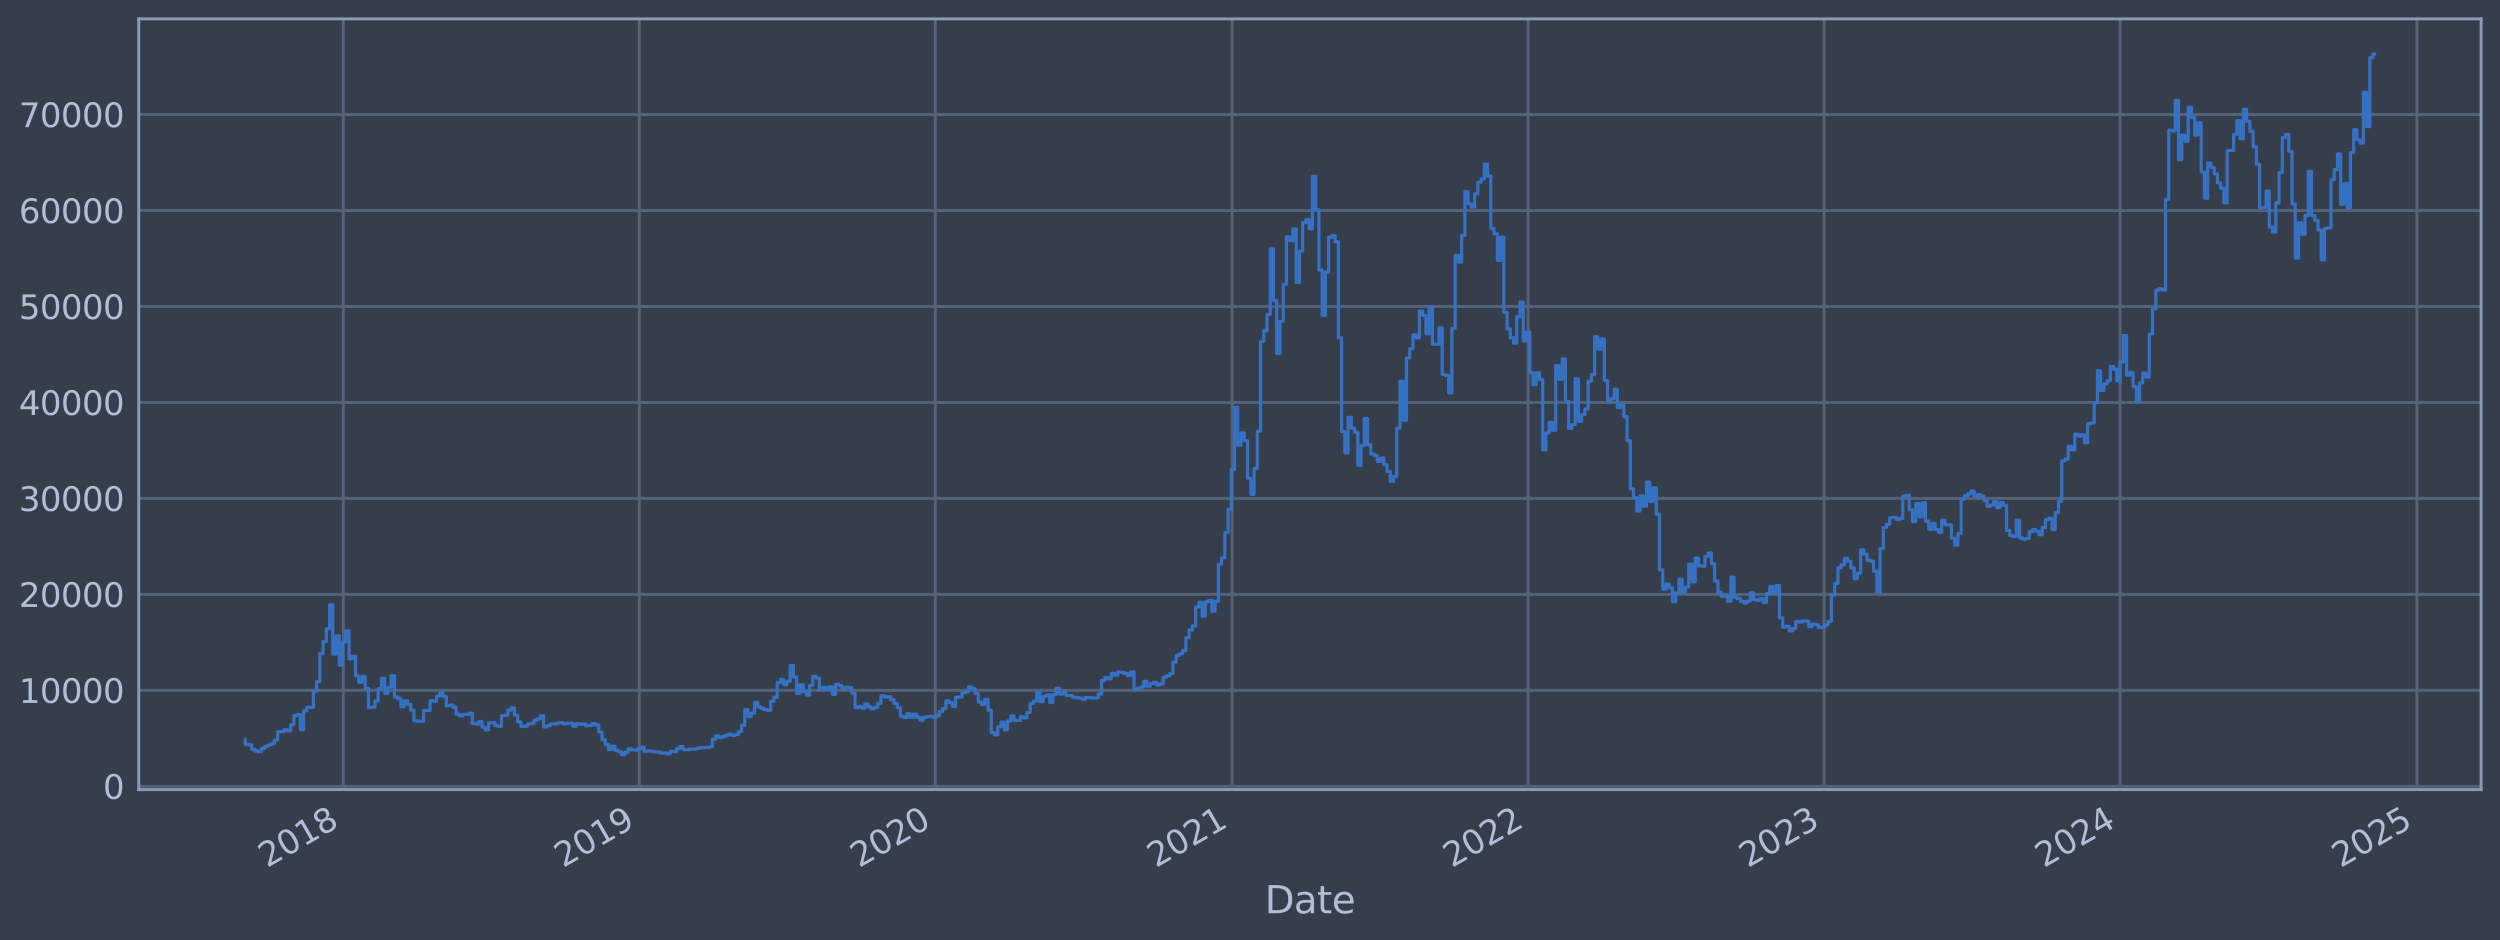 <?xml version="1.0" encoding="utf-8" standalone="no"?>
<!DOCTYPE svg PUBLIC "-//W3C//DTD SVG 1.1//EN"
  "http://www.w3.org/Graphics/SVG/1.1/DTD/svg11.dtd">
<svg xmlns:xlink="http://www.w3.org/1999/xlink" width="952.884pt" height="358.291pt" viewBox="0 0 952.884 358.291" xmlns="http://www.w3.org/2000/svg" version="1.1">
 <defs>
  <style type="text/css">*{stroke-linejoin: round; stroke-linecap: butt}</style>
 </defs>
 <g id="figure_1">
  <g id="patch_1">
   <path d="M 0 358.291 
L 952.884 358.291 
L 952.884 0 
L 0 0 
z
" style="fill: #373e4b"/>
  </g>
  <g id="axes_1">
   <g id="patch_2">
    <path d="M 52.884 300.96 
L 945.684 300.96 
L 945.684 7.2 
L 52.884 7.2 
z
" style="fill: #373e4b"/>
   </g>
   <g id="matplotlib.axis_1">
    <g id="xtick_1">
     <g id="line2d_1">
      <path d="M 130.866 300.96 
L 130.866 7.2 
" clip-path="url(#p05d23ee7bc)" style="fill: none; stroke: #546379; stroke-width: 1.12; stroke-linecap: square"/>
     </g>
     <g id="line2d_2"/>
     <g id="text_1">
      <!-- 2018 -->
      <g style="fill: #b1bed6" transform="translate(101.785 330.885) rotate(-30) scale(0.126 -0.126)">
       <defs>
        <path id="DejaVuSans-32" d="M 1228 531 
L 3431 531 
L 3431 0 
L 469 0 
L 469 531 
Q 828 903 1448 1529 
Q 2069 2156 2228 2338 
Q 2531 2678 2651 2914 
Q 2772 3150 2772 3378 
Q 2772 3750 2511 3984 
Q 2250 4219 1831 4219 
Q 1534 4219 1204 4116 
Q 875 4013 500 3803 
L 500 4441 
Q 881 4594 1212 4672 
Q 1544 4750 1819 4750 
Q 2544 4750 2975 4387 
Q 3406 4025 3406 3419 
Q 3406 3131 3298 2873 
Q 3191 2616 2906 2266 
Q 2828 2175 2409 1742 
Q 1991 1309 1228 531 
z
" transform="scale(0.016)"/>
        <path id="DejaVuSans-30" d="M 2034 4250 
Q 1547 4250 1301 3770 
Q 1056 3291 1056 2328 
Q 1056 1369 1301 889 
Q 1547 409 2034 409 
Q 2525 409 2770 889 
Q 3016 1369 3016 2328 
Q 3016 3291 2770 3770 
Q 2525 4250 2034 4250 
z
M 2034 4750 
Q 2819 4750 3233 4129 
Q 3647 3509 3647 2328 
Q 3647 1150 3233 529 
Q 2819 -91 2034 -91 
Q 1250 -91 836 529 
Q 422 1150 422 2328 
Q 422 3509 836 4129 
Q 1250 4750 2034 4750 
z
" transform="scale(0.016)"/>
        <path id="DejaVuSans-31" d="M 794 531 
L 1825 531 
L 1825 4091 
L 703 3866 
L 703 4441 
L 1819 4666 
L 2450 4666 
L 2450 531 
L 3481 531 
L 3481 0 
L 794 0 
L 794 531 
z
" transform="scale(0.016)"/>
        <path id="DejaVuSans-38" d="M 2034 2216 
Q 1584 2216 1326 1975 
Q 1069 1734 1069 1313 
Q 1069 891 1326 650 
Q 1584 409 2034 409 
Q 2484 409 2743 651 
Q 3003 894 3003 1313 
Q 3003 1734 2745 1975 
Q 2488 2216 2034 2216 
z
M 1403 2484 
Q 997 2584 770 2862 
Q 544 3141 544 3541 
Q 544 4100 942 4425 
Q 1341 4750 2034 4750 
Q 2731 4750 3128 4425 
Q 3525 4100 3525 3541 
Q 3525 3141 3298 2862 
Q 3072 2584 2669 2484 
Q 3125 2378 3379 2068 
Q 3634 1759 3634 1313 
Q 3634 634 3220 271 
Q 2806 -91 2034 -91 
Q 1263 -91 848 271 
Q 434 634 434 1313 
Q 434 1759 690 2068 
Q 947 2378 1403 2484 
z
M 1172 3481 
Q 1172 3119 1398 2916 
Q 1625 2713 2034 2713 
Q 2441 2713 2670 2916 
Q 2900 3119 2900 3481 
Q 2900 3844 2670 4047 
Q 2441 4250 2034 4250 
Q 1625 4250 1398 4047 
Q 1172 3844 1172 3481 
z
" transform="scale(0.016)"/>
       </defs>
       <use xlink:href="#DejaVuSans-32"/>
       <use xlink:href="#DejaVuSans-30" x="63.623"/>
       <use xlink:href="#DejaVuSans-31" x="127.246"/>
       <use xlink:href="#DejaVuSans-38" x="190.869"/>
      </g>
     </g>
    </g>
    <g id="xtick_2">
     <g id="line2d_3">
      <path d="M 243.684 300.96 
L 243.684 7.2 
" clip-path="url(#p05d23ee7bc)" style="fill: none; stroke: #546379; stroke-width: 1.12; stroke-linecap: square"/>
     </g>
     <g id="line2d_4"/>
     <g id="text_2">
      <!-- 2019 -->
      <g style="fill: #b1bed6" transform="translate(214.603 330.885) rotate(-30) scale(0.126 -0.126)">
       <defs>
        <path id="DejaVuSans-39" d="M 703 97 
L 703 672 
Q 941 559 1184 500 
Q 1428 441 1663 441 
Q 2288 441 2617 861 
Q 2947 1281 2994 2138 
Q 2813 1869 2534 1725 
Q 2256 1581 1919 1581 
Q 1219 1581 811 2004 
Q 403 2428 403 3163 
Q 403 3881 828 4315 
Q 1253 4750 1959 4750 
Q 2769 4750 3195 4129 
Q 3622 3509 3622 2328 
Q 3622 1225 3098 567 
Q 2575 -91 1691 -91 
Q 1453 -91 1209 -44 
Q 966 3 703 97 
z
M 1959 2075 
Q 2384 2075 2632 2365 
Q 2881 2656 2881 3163 
Q 2881 3666 2632 3958 
Q 2384 4250 1959 4250 
Q 1534 4250 1286 3958 
Q 1038 3666 1038 3163 
Q 1038 2656 1286 2365 
Q 1534 2075 1959 2075 
z
" transform="scale(0.016)"/>
       </defs>
       <use xlink:href="#DejaVuSans-32"/>
       <use xlink:href="#DejaVuSans-30" x="63.623"/>
       <use xlink:href="#DejaVuSans-31" x="127.246"/>
       <use xlink:href="#DejaVuSans-39" x="190.869"/>
      </g>
     </g>
    </g>
    <g id="xtick_3">
     <g id="line2d_5">
      <path d="M 356.503 300.96 
L 356.503 7.2 
" clip-path="url(#p05d23ee7bc)" style="fill: none; stroke: #546379; stroke-width: 1.12; stroke-linecap: square"/>
     </g>
     <g id="line2d_6"/>
     <g id="text_3">
      <!-- 2020 -->
      <g style="fill: #b1bed6" transform="translate(327.422 330.885) rotate(-30) scale(0.126 -0.126)">
       <use xlink:href="#DejaVuSans-32"/>
       <use xlink:href="#DejaVuSans-30" x="63.623"/>
       <use xlink:href="#DejaVuSans-32" x="127.246"/>
       <use xlink:href="#DejaVuSans-30" x="190.869"/>
      </g>
     </g>
    </g>
    <g id="xtick_4">
     <g id="line2d_7">
      <path d="M 469.63 300.96 
L 469.63 7.2 
" clip-path="url(#p05d23ee7bc)" style="fill: none; stroke: #546379; stroke-width: 1.12; stroke-linecap: square"/>
     </g>
     <g id="line2d_8"/>
     <g id="text_4">
      <!-- 2021 -->
      <g style="fill: #b1bed6" transform="translate(440.549 330.885) rotate(-30) scale(0.126 -0.126)">
       <use xlink:href="#DejaVuSans-32"/>
       <use xlink:href="#DejaVuSans-30" x="63.623"/>
       <use xlink:href="#DejaVuSans-32" x="127.246"/>
       <use xlink:href="#DejaVuSans-31" x="190.869"/>
      </g>
     </g>
    </g>
    <g id="xtick_5">
     <g id="line2d_9">
      <path d="M 582.449 300.96 
L 582.449 7.2 
" clip-path="url(#p05d23ee7bc)" style="fill: none; stroke: #546379; stroke-width: 1.12; stroke-linecap: square"/>
     </g>
     <g id="line2d_10"/>
     <g id="text_5">
      <!-- 2022 -->
      <g style="fill: #b1bed6" transform="translate(553.368 330.885) rotate(-30) scale(0.126 -0.126)">
       <use xlink:href="#DejaVuSans-32"/>
       <use xlink:href="#DejaVuSans-30" x="63.623"/>
       <use xlink:href="#DejaVuSans-32" x="127.246"/>
       <use xlink:href="#DejaVuSans-32" x="190.869"/>
      </g>
     </g>
    </g>
    <g id="xtick_6">
     <g id="line2d_11">
      <path d="M 695.268 300.96 
L 695.268 7.2 
" clip-path="url(#p05d23ee7bc)" style="fill: none; stroke: #546379; stroke-width: 1.12; stroke-linecap: square"/>
     </g>
     <g id="line2d_12"/>
     <g id="text_6">
      <!-- 2023 -->
      <g style="fill: #b1bed6" transform="translate(666.186 330.885) rotate(-30) scale(0.126 -0.126)">
       <defs>
        <path id="DejaVuSans-33" d="M 2597 2516 
Q 3050 2419 3304 2112 
Q 3559 1806 3559 1356 
Q 3559 666 3084 287 
Q 2609 -91 1734 -91 
Q 1441 -91 1130 -33 
Q 819 25 488 141 
L 488 750 
Q 750 597 1062 519 
Q 1375 441 1716 441 
Q 2309 441 2620 675 
Q 2931 909 2931 1356 
Q 2931 1769 2642 2001 
Q 2353 2234 1838 2234 
L 1294 2234 
L 1294 2753 
L 1863 2753 
Q 2328 2753 2575 2939 
Q 2822 3125 2822 3475 
Q 2822 3834 2567 4026 
Q 2313 4219 1838 4219 
Q 1578 4219 1281 4162 
Q 984 4106 628 3988 
L 628 4550 
Q 988 4650 1302 4700 
Q 1616 4750 1894 4750 
Q 2613 4750 3031 4423 
Q 3450 4097 3450 3541 
Q 3450 3153 3228 2886 
Q 3006 2619 2597 2516 
z
" transform="scale(0.016)"/>
       </defs>
       <use xlink:href="#DejaVuSans-32"/>
       <use xlink:href="#DejaVuSans-30" x="63.623"/>
       <use xlink:href="#DejaVuSans-32" x="127.246"/>
       <use xlink:href="#DejaVuSans-33" x="190.869"/>
      </g>
     </g>
    </g>
    <g id="xtick_7">
     <g id="line2d_13">
      <path d="M 808.086 300.96 
L 808.086 7.2 
" clip-path="url(#p05d23ee7bc)" style="fill: none; stroke: #546379; stroke-width: 1.12; stroke-linecap: square"/>
     </g>
     <g id="line2d_14"/>
     <g id="text_7">
      <!-- 2024 -->
      <g style="fill: #b1bed6" transform="translate(779.005 330.885) rotate(-30) scale(0.126 -0.126)">
       <defs>
        <path id="DejaVuSans-34" d="M 2419 4116 
L 825 1625 
L 2419 1625 
L 2419 4116 
z
M 2253 4666 
L 3047 4666 
L 3047 1625 
L 3713 1625 
L 3713 1100 
L 3047 1100 
L 3047 0 
L 2419 0 
L 2419 1100 
L 313 1100 
L 313 1709 
L 2253 4666 
z
" transform="scale(0.016)"/>
       </defs>
       <use xlink:href="#DejaVuSans-32"/>
       <use xlink:href="#DejaVuSans-30" x="63.623"/>
       <use xlink:href="#DejaVuSans-32" x="127.246"/>
       <use xlink:href="#DejaVuSans-34" x="190.869"/>
      </g>
     </g>
    </g>
    <g id="xtick_8">
     <g id="line2d_15">
      <path d="M 921.214 300.96 
L 921.214 7.2 
" clip-path="url(#p05d23ee7bc)" style="fill: none; stroke: #546379; stroke-width: 1.12; stroke-linecap: square"/>
     </g>
     <g id="line2d_16"/>
     <g id="text_8">
      <!-- 2025 -->
      <g style="fill: #b1bed6" transform="translate(892.133 330.885) rotate(-30) scale(0.126 -0.126)">
       <defs>
        <path id="DejaVuSans-35" d="M 691 4666 
L 3169 4666 
L 3169 4134 
L 1269 4134 
L 1269 2991 
Q 1406 3038 1543 3061 
Q 1681 3084 1819 3084 
Q 2600 3084 3056 2656 
Q 3513 2228 3513 1497 
Q 3513 744 3044 326 
Q 2575 -91 1722 -91 
Q 1428 -91 1123 -41 
Q 819 9 494 109 
L 494 744 
Q 775 591 1075 516 
Q 1375 441 1709 441 
Q 2250 441 2565 725 
Q 2881 1009 2881 1497 
Q 2881 1984 2565 2268 
Q 2250 2553 1709 2553 
Q 1456 2553 1204 2497 
Q 953 2441 691 2322 
L 691 4666 
z
" transform="scale(0.016)"/>
       </defs>
       <use xlink:href="#DejaVuSans-32"/>
       <use xlink:href="#DejaVuSans-30" x="63.623"/>
       <use xlink:href="#DejaVuSans-32" x="127.246"/>
       <use xlink:href="#DejaVuSans-35" x="190.869"/>
      </g>
     </g>
    </g>
    <g id="text_9">
     <!-- Date -->
     <g style="fill: #b1bed6" transform="translate(482.075 348.096) scale(0.144 -0.144)">
      <defs>
       <path id="DejaVuSans-44" d="M 1259 4147 
L 1259 519 
L 2022 519 
Q 2988 519 3436 956 
Q 3884 1394 3884 2338 
Q 3884 3275 3436 3711 
Q 2988 4147 2022 4147 
L 1259 4147 
z
M 628 4666 
L 1925 4666 
Q 3281 4666 3915 4102 
Q 4550 3538 4550 2338 
Q 4550 1131 3912 565 
Q 3275 0 1925 0 
L 628 0 
L 628 4666 
z
" transform="scale(0.016)"/>
       <path id="DejaVuSans-61" d="M 2194 1759 
Q 1497 1759 1228 1600 
Q 959 1441 959 1056 
Q 959 750 1161 570 
Q 1363 391 1709 391 
Q 2188 391 2477 730 
Q 2766 1069 2766 1631 
L 2766 1759 
L 2194 1759 
z
M 3341 1997 
L 3341 0 
L 2766 0 
L 2766 531 
Q 2569 213 2275 61 
Q 1981 -91 1556 -91 
Q 1019 -91 701 211 
Q 384 513 384 1019 
Q 384 1609 779 1909 
Q 1175 2209 1959 2209 
L 2766 2209 
L 2766 2266 
Q 2766 2663 2505 2880 
Q 2244 3097 1772 3097 
Q 1472 3097 1187 3025 
Q 903 2953 641 2809 
L 641 3341 
Q 956 3463 1253 3523 
Q 1550 3584 1831 3584 
Q 2591 3584 2966 3190 
Q 3341 2797 3341 1997 
z
" transform="scale(0.016)"/>
       <path id="DejaVuSans-74" d="M 1172 4494 
L 1172 3500 
L 2356 3500 
L 2356 3053 
L 1172 3053 
L 1172 1153 
Q 1172 725 1289 603 
Q 1406 481 1766 481 
L 2356 481 
L 2356 0 
L 1766 0 
Q 1100 0 847 248 
Q 594 497 594 1153 
L 594 3053 
L 172 3053 
L 172 3500 
L 594 3500 
L 594 4494 
L 1172 4494 
z
" transform="scale(0.016)"/>
       <path id="DejaVuSans-65" d="M 3597 1894 
L 3597 1613 
L 953 1613 
Q 991 1019 1311 708 
Q 1631 397 2203 397 
Q 2534 397 2845 478 
Q 3156 559 3463 722 
L 3463 178 
Q 3153 47 2828 -22 
Q 2503 -91 2169 -91 
Q 1331 -91 842 396 
Q 353 884 353 1716 
Q 353 2575 817 3079 
Q 1281 3584 2069 3584 
Q 2775 3584 3186 3129 
Q 3597 2675 3597 1894 
z
M 3022 2063 
Q 3016 2534 2758 2815 
Q 2500 3097 2075 3097 
Q 1594 3097 1305 2825 
Q 1016 2553 972 2059 
L 3022 2063 
z
" transform="scale(0.016)"/>
      </defs>
      <use xlink:href="#DejaVuSans-44"/>
      <use xlink:href="#DejaVuSans-61" x="77.002"/>
      <use xlink:href="#DejaVuSans-74" x="138.281"/>
      <use xlink:href="#DejaVuSans-65" x="177.49"/>
     </g>
    </g>
   </g>
   <g id="matplotlib.axis_2">
    <g id="ytick_1">
     <g id="line2d_17">
      <path d="M 52.884 299.707 
L 945.684 299.707 
" clip-path="url(#p05d23ee7bc)" style="fill: none; stroke: #546379; stroke-width: 1.12; stroke-linecap: square"/>
     </g>
     <g id="line2d_18"/>
     <g id="text_10">
      <!-- 0 -->
      <g style="fill: #b1bed6" transform="translate(39.267 304.494) scale(0.126 -0.126)">
       <use xlink:href="#DejaVuSans-30"/>
      </g>
     </g>
    </g>
    <g id="ytick_2">
     <g id="line2d_19">
      <path d="M 52.884 263.13 
L 945.684 263.13 
" clip-path="url(#p05d23ee7bc)" style="fill: none; stroke: #546379; stroke-width: 1.12; stroke-linecap: square"/>
     </g>
     <g id="line2d_20"/>
     <g id="text_11">
      <!-- 10000 -->
      <g style="fill: #b1bed6" transform="translate(7.2 267.917) scale(0.126 -0.126)">
       <use xlink:href="#DejaVuSans-31"/>
       <use xlink:href="#DejaVuSans-30" x="63.623"/>
       <use xlink:href="#DejaVuSans-30" x="127.246"/>
       <use xlink:href="#DejaVuSans-30" x="190.869"/>
       <use xlink:href="#DejaVuSans-30" x="254.492"/>
      </g>
     </g>
    </g>
    <g id="ytick_3">
     <g id="line2d_21">
      <path d="M 52.884 226.553 
L 945.684 226.553 
" clip-path="url(#p05d23ee7bc)" style="fill: none; stroke: #546379; stroke-width: 1.12; stroke-linecap: square"/>
     </g>
     <g id="line2d_22"/>
     <g id="text_12">
      <!-- 20000 -->
      <g style="fill: #b1bed6" transform="translate(7.2 231.34) scale(0.126 -0.126)">
       <use xlink:href="#DejaVuSans-32"/>
       <use xlink:href="#DejaVuSans-30" x="63.623"/>
       <use xlink:href="#DejaVuSans-30" x="127.246"/>
       <use xlink:href="#DejaVuSans-30" x="190.869"/>
       <use xlink:href="#DejaVuSans-30" x="254.492"/>
      </g>
     </g>
    </g>
    <g id="ytick_4">
     <g id="line2d_23">
      <path d="M 52.884 189.976 
L 945.684 189.976 
" clip-path="url(#p05d23ee7bc)" style="fill: none; stroke: #546379; stroke-width: 1.12; stroke-linecap: square"/>
     </g>
     <g id="line2d_24"/>
     <g id="text_13">
      <!-- 30000 -->
      <g style="fill: #b1bed6" transform="translate(7.2 194.763) scale(0.126 -0.126)">
       <use xlink:href="#DejaVuSans-33"/>
       <use xlink:href="#DejaVuSans-30" x="63.623"/>
       <use xlink:href="#DejaVuSans-30" x="127.246"/>
       <use xlink:href="#DejaVuSans-30" x="190.869"/>
       <use xlink:href="#DejaVuSans-30" x="254.492"/>
      </g>
     </g>
    </g>
    <g id="ytick_5">
     <g id="line2d_25">
      <path d="M 52.884 153.399 
L 945.684 153.399 
" clip-path="url(#p05d23ee7bc)" style="fill: none; stroke: #546379; stroke-width: 1.12; stroke-linecap: square"/>
     </g>
     <g id="line2d_26"/>
     <g id="text_14">
      <!-- 40000 -->
      <g style="fill: #b1bed6" transform="translate(7.2 158.186) scale(0.126 -0.126)">
       <use xlink:href="#DejaVuSans-34"/>
       <use xlink:href="#DejaVuSans-30" x="63.623"/>
       <use xlink:href="#DejaVuSans-30" x="127.246"/>
       <use xlink:href="#DejaVuSans-30" x="190.869"/>
       <use xlink:href="#DejaVuSans-30" x="254.492"/>
      </g>
     </g>
    </g>
    <g id="ytick_6">
     <g id="line2d_27">
      <path d="M 52.884 116.822 
L 945.684 116.822 
" clip-path="url(#p05d23ee7bc)" style="fill: none; stroke: #546379; stroke-width: 1.12; stroke-linecap: square"/>
     </g>
     <g id="line2d_28"/>
     <g id="text_15">
      <!-- 50000 -->
      <g style="fill: #b1bed6" transform="translate(7.2 121.609) scale(0.126 -0.126)">
       <use xlink:href="#DejaVuSans-35"/>
       <use xlink:href="#DejaVuSans-30" x="63.623"/>
       <use xlink:href="#DejaVuSans-30" x="127.246"/>
       <use xlink:href="#DejaVuSans-30" x="190.869"/>
       <use xlink:href="#DejaVuSans-30" x="254.492"/>
      </g>
     </g>
    </g>
    <g id="ytick_7">
     <g id="line2d_29">
      <path d="M 52.884 80.245 
L 945.684 80.245 
" clip-path="url(#p05d23ee7bc)" style="fill: none; stroke: #546379; stroke-width: 1.12; stroke-linecap: square"/>
     </g>
     <g id="line2d_30"/>
     <g id="text_16">
      <!-- 60000 -->
      <g style="fill: #b1bed6" transform="translate(7.2 85.032) scale(0.126 -0.126)">
       <defs>
        <path id="DejaVuSans-36" d="M 2113 2584 
Q 1688 2584 1439 2293 
Q 1191 2003 1191 1497 
Q 1191 994 1439 701 
Q 1688 409 2113 409 
Q 2538 409 2786 701 
Q 3034 994 3034 1497 
Q 3034 2003 2786 2293 
Q 2538 2584 2113 2584 
z
M 3366 4563 
L 3366 3988 
Q 3128 4100 2886 4159 
Q 2644 4219 2406 4219 
Q 1781 4219 1451 3797 
Q 1122 3375 1075 2522 
Q 1259 2794 1537 2939 
Q 1816 3084 2150 3084 
Q 2853 3084 3261 2657 
Q 3669 2231 3669 1497 
Q 3669 778 3244 343 
Q 2819 -91 2113 -91 
Q 1303 -91 875 529 
Q 447 1150 447 2328 
Q 447 3434 972 4092 
Q 1497 4750 2381 4750 
Q 2619 4750 2861 4703 
Q 3103 4656 3366 4563 
z
" transform="scale(0.016)"/>
       </defs>
       <use xlink:href="#DejaVuSans-36"/>
       <use xlink:href="#DejaVuSans-30" x="63.623"/>
       <use xlink:href="#DejaVuSans-30" x="127.246"/>
       <use xlink:href="#DejaVuSans-30" x="190.869"/>
       <use xlink:href="#DejaVuSans-30" x="254.492"/>
      </g>
     </g>
    </g>
    <g id="ytick_8">
     <g id="line2d_31">
      <path d="M 52.884 43.668 
L 945.684 43.668 
" clip-path="url(#p05d23ee7bc)" style="fill: none; stroke: #546379; stroke-width: 1.12; stroke-linecap: square"/>
     </g>
     <g id="line2d_32"/>
     <g id="text_17">
      <!-- 70000 -->
      <g style="fill: #b1bed6" transform="translate(7.2 48.455) scale(0.126 -0.126)">
       <defs>
        <path id="DejaVuSans-37" d="M 525 4666 
L 3525 4666 
L 3525 4397 
L 1831 0 
L 1172 0 
L 2766 4134 
L 525 4134 
L 525 4666 
z
" transform="scale(0.016)"/>
       </defs>
       <use xlink:href="#DejaVuSans-37"/>
       <use xlink:href="#DejaVuSans-30" x="63.623"/>
       <use xlink:href="#DejaVuSans-30" x="127.246"/>
       <use xlink:href="#DejaVuSans-30" x="190.869"/>
       <use xlink:href="#DejaVuSans-30" x="254.492"/>
      </g>
     </g>
    </g>
   </g>
   <g id="line2d_33">
    <path d="M 93.466 281.754 
L 93.466 283.668 
L 94.702 283.668 
L 94.702 283.866 
L 95.938 283.866 
L 95.938 285.57 
L 97.175 285.57 
L 97.175 286.252 
L 98.411 286.252 
L 98.411 286.536 
L 99.647 286.536 
L 99.647 285.325 
L 100.884 285.325 
L 100.884 284.476 
L 102.12 284.476 
L 102.12 283.949 
L 103.357 283.949 
L 103.357 283.469 
L 104.593 283.469 
L 104.593 282.069 
L 105.829 282.069 
L 105.829 278.889 
L 108.302 278.869 
L 108.302 278.125 
L 109.538 278.125 
L 109.538 278.603 
L 110.775 278.603 
L 110.775 276.239 
L 112.011 276.239 
L 112.011 272.765 
L 113.247 272.765 
L 113.247 272.39 
L 114.484 272.39 
L 114.484 278.163 
L 115.72 278.163 
L 115.72 270.926 
L 116.957 270.926 
L 116.957 269.558 
L 119.429 269.667 
L 119.429 263.427 
L 120.666 263.427 
L 120.666 259.791 
L 121.902 259.791 
L 121.902 249.07 
L 123.138 249.07 
L 123.138 244.59 
L 124.375 244.59 
L 124.375 239.691 
L 125.611 239.691 
L 125.611 230.534 
L 126.847 230.534 
L 126.847 249.317 
L 128.084 249.317 
L 128.084 242.362 
L 129.32 242.362 
L 129.32 253.574 
L 130.557 253.574 
L 130.557 244.698 
L 131.793 244.698 
L 131.793 240.478 
L 133.029 240.478 
L 133.029 251.113 
L 134.266 251.113 
L 134.266 250.13 
L 135.502 250.13 
L 135.502 257.62 
L 136.738 257.62 
L 136.738 260.089 
L 137.975 260.089 
L 137.975 257.895 
L 139.211 257.895 
L 139.211 262.384 
L 140.448 262.384 
L 140.448 269.707 
L 141.684 269.707 
L 141.684 269.549 
L 142.92 269.549 
L 142.92 267.169 
L 144.157 267.169 
L 144.157 262.477 
L 145.393 262.477 
L 145.393 258.573 
L 146.629 258.573 
L 146.629 264.228 
L 147.866 264.228 
L 147.866 261.915 
L 149.102 261.915 
L 149.102 257.582 
L 150.338 257.582 
L 150.338 265.601 
L 151.575 265.601 
L 151.575 266.313 
L 152.811 266.313 
L 152.811 269.356 
L 154.048 269.356 
L 154.048 267.117 
L 155.284 267.117 
L 155.284 268.493 
L 156.52 268.493 
L 156.52 270.626 
L 157.757 270.626 
L 157.757 274.734 
L 158.993 274.734 
L 158.993 274.884 
L 161.466 274.892 
L 161.466 270.829 
L 163.939 270.785 
L 163.939 267.042 
L 165.175 267.042 
L 165.175 267.263 
L 166.411 267.263 
L 166.411 265.331 
L 167.648 265.331 
L 167.648 264.032 
L 168.884 264.032 
L 168.884 265.438 
L 170.12 265.438 
L 170.12 268.994 
L 171.357 268.994 
L 171.357 268.723 
L 172.593 268.723 
L 172.593 269.56 
L 173.829 269.56 
L 173.829 272.231 
L 175.066 272.231 
L 175.066 272.843 
L 176.302 272.843 
L 176.302 272.312 
L 178.775 272.291 
L 178.775 271.852 
L 180.011 271.852 
L 180.011 275.738 
L 181.248 275.738 
L 181.248 275.974 
L 182.484 275.974 
L 182.484 274.978 
L 183.72 274.978 
L 183.72 277.187 
L 184.957 277.187 
L 184.957 278.207 
L 186.193 278.207 
L 186.193 275.47 
L 188.666 275.462 
L 188.666 276.557 
L 189.902 276.557 
L 189.902 276.851 
L 191.139 276.851 
L 191.139 272.746 
L 192.375 272.746 
L 192.375 272.616 
L 193.611 272.616 
L 193.611 270.666 
L 194.848 270.666 
L 194.848 269.818 
L 196.084 269.818 
L 196.084 272.586 
L 197.32 272.586 
L 197.32 275.134 
L 198.557 275.134 
L 198.557 276.928 
L 199.793 276.928 
L 199.793 276.771 
L 201.03 276.771 
L 201.03 275.981 
L 202.266 275.981 
L 202.266 275.837 
L 203.502 275.837 
L 203.502 274.465 
L 204.739 274.465 
L 204.739 274.035 
L 205.975 274.035 
L 205.975 272.79 
L 207.211 272.79 
L 207.211 277.088 
L 208.448 277.088 
L 208.448 276.569 
L 209.684 276.569 
L 209.684 275.942 
L 212.157 275.947 
L 212.157 275.627 
L 213.393 275.627 
L 213.393 275.462 
L 214.63 275.462 
L 214.63 275.854 
L 215.866 275.854 
L 215.866 275.663 
L 218.339 275.636 
L 218.339 276.791 
L 219.575 276.791 
L 219.575 275.897 
L 222.048 275.955 
L 222.048 276.034 
L 223.284 276.034 
L 223.284 276.658 
L 224.521 276.658 
L 224.521 276.44 
L 225.757 276.44 
L 225.757 275.798 
L 226.993 275.798 
L 226.993 276.267 
L 228.23 276.267 
L 228.23 279.009 
L 229.466 279.009 
L 229.466 281.972 
L 230.702 281.972 
L 230.702 283.785 
L 231.939 283.785 
L 231.939 285.704 
L 233.175 285.704 
L 233.175 284.389 
L 234.411 284.389 
L 234.411 286.009 
L 235.648 286.009 
L 235.648 286.582 
L 236.884 286.582 
L 236.884 287.607 
L 238.121 287.607 
L 238.121 286.699 
L 239.357 286.699 
L 239.357 285.443 
L 240.593 285.443 
L 240.593 285.729 
L 241.83 285.729 
L 241.83 285.916 
L 243.066 285.916 
L 243.066 285.328 
L 244.302 285.328 
L 244.302 284.814 
L 245.539 284.814 
L 245.539 286.37 
L 246.775 286.37 
L 246.775 286.238 
L 248.012 286.238 
L 248.012 286.446 
L 249.248 286.446 
L 249.248 286.586 
L 251.721 286.626 
L 251.721 287.015 
L 254.193 287.066 
L 254.193 287.29 
L 255.43 287.29 
L 255.43 286.432 
L 257.902 286.51 
L 257.902 285.345 
L 259.139 285.345 
L 259.139 284.566 
L 260.375 284.566 
L 260.375 285.687 
L 262.848 285.755 
L 262.848 285.491 
L 265.321 285.511 
L 265.321 285.309 
L 266.557 285.309 
L 266.557 284.97 
L 270.266 284.899 
L 270.266 284.659 
L 271.503 284.659 
L 271.503 281.743 
L 272.739 281.743 
L 272.739 280.436 
L 273.975 280.436 
L 273.975 281.152 
L 275.212 281.152 
L 275.212 280.7 
L 276.448 280.7 
L 276.448 280.288 
L 277.684 280.288 
L 277.684 279.831 
L 278.921 279.831 
L 278.921 280.317 
L 280.157 280.317 
L 280.157 279.992 
L 281.393 279.992 
L 281.393 278.915 
L 282.63 278.915 
L 282.63 276.488 
L 283.866 276.488 
L 283.866 270.472 
L 285.103 270.472 
L 285.103 273.134 
L 286.339 273.134 
L 286.339 271.814 
L 287.575 271.814 
L 287.575 267.723 
L 288.812 267.723 
L 288.812 269.449 
L 290.048 269.449 
L 290.048 269.952 
L 291.284 269.952 
L 291.284 270.452 
L 292.521 270.452 
L 292.521 270.747 
L 293.757 270.747 
L 293.757 267.302 
L 294.993 267.302 
L 294.993 265.758 
L 296.23 265.758 
L 296.23 260.151 
L 297.466 260.151 
L 297.466 258.987 
L 298.703 258.987 
L 298.703 261.014 
L 299.939 261.014 
L 299.939 259.637 
L 301.175 259.637 
L 301.175 253.669 
L 302.412 253.669 
L 302.412 258.049 
L 303.648 258.049 
L 303.648 264.322 
L 304.884 264.322 
L 304.884 260.982 
L 306.121 260.982 
L 306.121 263.587 
L 307.357 263.587 
L 307.357 264.954 
L 308.594 264.954 
L 308.594 261.193 
L 309.83 261.193 
L 309.83 257.769 
L 311.066 257.769 
L 311.066 258.44 
L 312.303 258.44 
L 312.303 263.068 
L 313.539 263.068 
L 313.539 261.969 
L 314.775 261.969 
L 314.775 262.721 
L 316.012 262.721 
L 316.012 261.813 
L 317.248 261.813 
L 317.248 264.674 
L 318.484 264.674 
L 318.484 260.858 
L 319.721 260.858 
L 319.721 261.348 
L 320.957 261.348 
L 320.957 262.548 
L 322.194 262.548 
L 322.194 261.995 
L 323.43 261.995 
L 323.43 262.121 
L 324.666 262.121 
L 324.666 264.288 
L 325.903 264.288 
L 325.903 269.736 
L 327.139 269.736 
L 327.139 269.265 
L 328.375 269.265 
L 328.375 269.906 
L 329.612 269.906 
L 329.612 268.295 
L 330.848 268.295 
L 330.848 269.408 
L 332.085 269.408 
L 332.085 270.165 
L 333.321 270.165 
L 333.321 269.632 
L 334.557 269.632 
L 334.557 268.007 
L 335.794 268.007 
L 335.794 265.203 
L 337.03 265.203 
L 337.03 265.686 
L 338.266 265.686 
L 338.266 265.532 
L 339.503 265.532 
L 339.503 266.652 
L 340.739 266.652 
L 340.739 268.133 
L 341.975 268.133 
L 341.975 269.802 
L 343.212 269.802 
L 343.212 273.056 
L 344.448 273.056 
L 344.448 273.505 
L 345.685 273.505 
L 345.685 272.063 
L 346.921 272.063 
L 346.921 273.398 
L 348.157 273.398 
L 348.157 272.193 
L 349.394 272.193 
L 349.394 273.412 
L 350.63 273.412 
L 350.63 274.544 
L 351.866 274.544 
L 351.866 273.408 
L 353.103 273.408 
L 353.103 273.186 
L 354.339 273.186 
L 354.339 273.002 
L 355.576 273.002 
L 355.576 273.461 
L 356.812 273.461 
L 356.812 272.817 
L 358.048 272.817 
L 358.048 271.112 
L 359.285 271.112 
L 359.285 270.061 
L 360.521 270.061 
L 360.521 267.153 
L 361.757 267.153 
L 361.757 267.804 
L 362.994 267.804 
L 362.994 269.248 
L 364.23 269.248 
L 364.23 265.765 
L 365.466 265.765 
L 365.466 265.637 
L 366.703 265.637 
L 366.703 264.024 
L 367.939 264.024 
L 367.939 263.661 
L 369.176 263.661 
L 369.176 261.782 
L 370.412 261.782 
L 370.412 262.47 
L 371.648 262.47 
L 371.648 264.339 
L 372.885 264.339 
L 372.885 267.573 
L 374.121 267.573 
L 374.121 268.492 
L 375.357 268.492 
L 375.357 266.542 
L 376.594 266.542 
L 376.594 270.695 
L 377.83 270.695 
L 377.83 279.191 
L 379.066 279.191 
L 379.066 280.111 
L 380.303 280.111 
L 380.303 277.067 
L 381.539 277.067 
L 381.539 275.206 
L 382.776 275.206 
L 382.776 278.18 
L 384.012 278.18 
L 384.012 274.802 
L 385.248 274.802 
L 385.248 272.848 
L 386.485 272.848 
L 386.485 274.567 
L 388.957 274.572 
L 388.957 273.155 
L 390.194 273.155 
L 390.194 273.624 
L 391.43 273.624 
L 391.43 271.546 
L 392.667 271.546 
L 392.667 268.146 
L 393.903 268.146 
L 393.903 267.205 
L 395.139 267.205 
L 395.139 263.782 
L 396.376 263.782 
L 396.376 267.466 
L 397.612 267.466 
L 397.612 265.377 
L 398.848 265.377 
L 398.848 264.92 
L 400.085 264.92 
L 400.085 267.773 
L 401.321 267.773 
L 401.321 264.706 
L 402.557 264.706 
L 402.557 262.383 
L 403.794 262.383 
L 403.794 264.507 
L 405.03 264.507 
L 405.03 263.953 
L 406.267 263.953 
L 406.267 265.056 
L 408.739 265.124 
L 408.739 265.746 
L 409.976 265.746 
L 409.976 265.907 
L 411.212 265.907 
L 411.212 266.11 
L 412.448 266.11 
L 412.448 266.523 
L 413.685 266.523 
L 413.685 265.851 
L 416.158 265.925 
L 416.158 266.08 
L 418.63 266.003 
L 418.63 264.545 
L 419.867 264.545 
L 419.867 259.318 
L 421.103 259.318 
L 421.103 258.215 
L 422.339 258.215 
L 422.339 258.762 
L 423.576 258.762 
L 423.576 256.665 
L 424.812 256.665 
L 424.812 257.376 
L 426.048 257.376 
L 426.048 256.129 
L 427.285 256.129 
L 427.285 256.306 
L 428.521 256.306 
L 428.521 256.678 
L 429.758 256.678 
L 429.758 257.517 
L 430.994 257.517 
L 430.994 256.096 
L 432.23 256.096 
L 432.23 262.546 
L 433.467 262.546 
L 433.467 262.297 
L 434.703 262.297 
L 434.703 261.92 
L 435.939 261.92 
L 435.939 259.678 
L 437.176 259.678 
L 437.176 261.556 
L 438.412 261.556 
L 438.412 260.596 
L 439.649 260.596 
L 439.649 260.055 
L 440.885 260.055 
L 440.885 261.112 
L 442.121 261.112 
L 442.121 260.677 
L 443.358 260.677 
L 443.358 258.095 
L 444.594 258.095 
L 444.594 257.63 
L 445.83 257.63 
L 445.83 256.699 
L 447.067 256.699 
L 447.067 252.36 
L 448.303 252.36 
L 448.303 249.774 
L 449.539 249.774 
L 449.539 249.193 
L 450.776 249.193 
L 450.776 247.93 
L 452.012 247.93 
L 452.012 243.047 
L 453.249 243.047 
L 453.249 240.103 
L 454.485 240.103 
L 454.485 238.532 
L 455.721 238.532 
L 455.721 231.354 
L 456.958 231.354 
L 456.958 229.58 
L 458.194 229.58 
L 458.194 234.847 
L 459.43 234.847 
L 459.43 229.381 
L 460.667 229.381 
L 460.667 228.83 
L 461.903 228.83 
L 461.903 232.962 
L 463.139 232.962 
L 463.139 229.199 
L 464.376 229.199 
L 464.376 215.029 
L 465.612 215.029 
L 465.612 212.563 
L 466.849 212.563 
L 466.849 202.986 
L 468.085 202.986 
L 468.085 194.158 
L 469.321 194.158 
L 469.321 179 
L 470.558 179 
L 470.558 155.279 
L 471.794 155.279 
L 471.794 169.694 
L 473.03 169.694 
L 473.03 164.999 
L 474.267 164.999 
L 474.267 167.956 
L 475.503 167.956 
L 475.503 182.296 
L 476.74 182.296 
L 476.74 188.443 
L 477.976 188.443 
L 477.976 178.504 
L 479.212 178.504 
L 479.212 164.365 
L 480.449 164.365 
L 480.449 130.12 
L 481.685 130.12 
L 481.685 126.071 
L 482.921 126.071 
L 482.921 119.894 
L 484.158 119.894 
L 484.158 94.871 
L 485.394 94.871 
L 485.394 114.537 
L 486.63 114.537 
L 486.63 134.694 
L 487.867 134.694 
L 487.867 122.496 
L 489.103 122.496 
L 489.103 108.412 
L 490.34 108.412 
L 490.34 90.292 
L 491.576 90.292 
L 491.576 91.685 
L 492.812 91.685 
L 492.812 87.247 
L 494.049 87.247 
L 494.049 107.648 
L 495.285 107.648 
L 495.285 95.667 
L 496.521 95.667 
L 496.521 84.865 
L 497.758 84.865 
L 497.758 83.705 
L 498.994 83.705 
L 498.994 87.185 
L 500.231 87.185 
L 500.231 67.244 
L 501.467 67.244 
L 501.467 79.926 
L 502.703 79.926 
L 502.703 102.891 
L 503.94 102.891 
L 503.94 120.203 
L 505.176 120.203 
L 505.176 103.712 
L 506.412 103.712 
L 506.412 90.438 
L 507.649 90.438 
L 507.649 89.827 
L 508.885 89.827 
L 508.885 92.133 
L 510.121 92.133 
L 510.121 128.759 
L 511.358 128.759 
L 511.358 164.503 
L 512.594 164.503 
L 512.594 172.585 
L 513.831 172.585 
L 513.831 159.086 
L 515.067 159.086 
L 515.067 163.236 
L 516.303 163.236 
L 516.303 164.791 
L 517.54 164.791 
L 517.54 177.356 
L 518.776 177.356 
L 518.776 169.877 
L 520.012 169.877 
L 520.012 159.526 
L 521.249 159.526 
L 521.249 169.521 
L 522.485 169.521 
L 522.485 173.007 
L 523.722 173.007 
L 523.722 173.675 
L 524.958 173.675 
L 524.958 175.869 
L 526.194 175.869 
L 526.194 174.574 
L 527.431 174.574 
L 527.431 177.117 
L 528.667 177.117 
L 528.667 179.681 
L 529.903 179.681 
L 529.903 183.453 
L 531.14 183.453 
L 531.14 181.571 
L 532.376 181.571 
L 532.376 163.209 
L 533.612 163.209 
L 533.612 145.3 
L 534.849 145.3 
L 534.849 160.21 
L 536.085 160.21 
L 536.085 136.449 
L 537.322 136.449 
L 537.322 132.874 
L 538.558 132.874 
L 538.558 127.589 
L 539.794 127.589 
L 539.794 128.766 
L 541.031 128.766 
L 541.031 118.565 
L 542.267 118.565 
L 542.267 120.272 
L 543.503 120.272 
L 543.503 127.225 
L 544.74 127.225 
L 544.74 117.015 
L 545.976 117.015 
L 545.976 131.166 
L 548.449 131.237 
L 548.449 124.923 
L 549.685 124.923 
L 549.685 142.786 
L 550.922 142.786 
L 550.922 143.101 
L 552.158 143.101 
L 552.158 149.701 
L 553.394 149.701 
L 553.394 125.136 
L 554.631 125.136 
L 554.631 97.276 
L 555.867 97.276 
L 555.867 99.903 
L 557.103 99.903 
L 557.103 89.763 
L 558.34 89.763 
L 558.34 73.034 
L 559.576 73.034 
L 559.576 77.695 
L 560.813 77.695 
L 560.813 78.983 
L 562.049 78.983 
L 562.049 73.912 
L 563.285 73.912 
L 563.285 69.437 
L 564.522 69.437 
L 564.522 68.199 
L 565.758 68.199 
L 565.758 62.546 
L 566.994 62.546 
L 566.994 67.135 
L 568.231 67.135 
L 568.231 87.074 
L 569.467 87.074 
L 569.467 89.103 
L 570.703 89.103 
L 570.703 99.261 
L 571.94 99.261 
L 571.94 90.378 
L 573.176 90.378 
L 573.176 119.088 
L 574.413 119.088 
L 574.413 125.382 
L 575.649 125.382 
L 575.649 128.684 
L 576.885 128.684 
L 576.885 130.818 
L 578.122 130.818 
L 578.122 120.719 
L 579.358 120.719 
L 579.358 115.1 
L 580.594 115.1 
L 580.594 129.957 
L 581.831 129.957 
L 581.831 126.596 
L 583.067 126.596 
L 583.067 141.985 
L 584.304 141.985 
L 584.304 146.636 
L 585.54 146.636 
L 585.54 142.063 
L 586.776 142.063 
L 586.776 144.688 
L 588.013 144.688 
L 588.013 171.426 
L 589.249 171.426 
L 589.249 165.018 
L 590.485 165.018 
L 590.485 161.012 
L 591.722 161.012 
L 591.722 164.034 
L 592.958 164.034 
L 592.958 139.375 
L 594.194 139.375 
L 594.194 144.616 
L 595.431 144.616 
L 595.431 136.807 
L 596.667 136.807 
L 596.667 152.978 
L 597.904 152.978 
L 597.904 163.306 
L 599.14 163.306 
L 599.14 161.795 
L 600.376 161.795 
L 600.376 144.385 
L 601.613 144.385 
L 601.613 160.596 
L 602.849 160.596 
L 602.849 158.004 
L 604.085 158.004 
L 604.085 155.883 
L 605.322 155.883 
L 605.322 145.271 
L 606.558 145.271 
L 606.558 142.773 
L 607.795 142.773 
L 607.795 128.313 
L 609.031 128.313 
L 609.031 133.138 
L 610.267 133.138 
L 610.267 129.217 
L 611.504 129.217 
L 611.504 145.063 
L 612.74 145.063 
L 612.74 153.025 
L 613.976 153.025 
L 613.976 151.977 
L 615.213 151.977 
L 615.213 148.367 
L 616.449 148.367 
L 616.449 155.354 
L 617.685 155.354 
L 617.685 154.24 
L 618.922 154.24 
L 618.922 158.847 
L 620.158 158.847 
L 620.158 167.982 
L 621.395 167.982 
L 621.395 186.304 
L 622.631 186.304 
L 622.631 189.703 
L 623.867 189.703 
L 623.867 194.801 
L 625.104 194.801 
L 625.104 188.956 
L 626.34 188.956 
L 626.34 192.925 
L 627.576 192.925 
L 627.576 183.701 
L 628.813 183.701 
L 628.813 191.14 
L 630.049 191.14 
L 630.049 185.888 
L 631.285 185.888 
L 631.285 196.032 
L 632.522 196.032 
L 632.522 217.223 
L 633.758 217.223 
L 633.758 224.577 
L 634.995 224.577 
L 634.995 222.573 
L 636.231 222.573 
L 636.231 223.985 
L 637.467 223.985 
L 637.467 229.382 
L 638.704 229.382 
L 638.704 225.888 
L 639.94 225.888 
L 639.94 220.765 
L 641.176 220.765 
L 641.176 225.735 
L 642.413 225.735 
L 642.413 223.721 
L 643.649 223.721 
L 643.649 215.017 
L 644.886 215.017 
L 644.886 221.796 
L 646.122 221.796 
L 646.122 212.683 
L 647.358 212.683 
L 647.358 215.647 
L 648.595 215.647 
L 648.595 215.773 
L 649.831 215.773 
L 649.831 212.069 
L 651.067 212.069 
L 651.067 210.771 
L 652.304 210.771 
L 652.304 214.871 
L 653.54 214.871 
L 653.54 221.422 
L 654.776 221.422 
L 654.776 225.7 
L 656.013 225.7 
L 656.013 227.31 
L 657.249 227.31 
L 657.249 227.157 
L 658.486 227.157 
L 658.486 229.187 
L 659.722 229.187 
L 659.722 219.989 
L 660.958 219.989 
L 660.958 227.67 
L 662.195 227.67 
L 662.195 228.228 
L 663.431 228.228 
L 663.431 229.185 
L 664.667 229.185 
L 664.667 229.827 
L 665.904 229.827 
L 665.904 229.06 
L 667.14 229.06 
L 667.14 225.94 
L 668.377 225.94 
L 668.377 228.595 
L 669.613 228.595 
L 669.613 228.809 
L 670.849 228.809 
L 670.849 228.203 
L 672.086 228.203 
L 672.086 229.584 
L 673.322 229.584 
L 673.322 226.183 
L 674.558 226.183 
L 674.558 223.568 
L 675.795 223.568 
L 675.795 225.99 
L 677.031 225.99 
L 677.031 223.187 
L 678.267 223.187 
L 678.267 235.514 
L 679.504 235.514 
L 679.504 239.033 
L 680.74 239.033 
L 680.74 238.685 
L 681.977 238.685 
L 681.977 240.472 
L 683.213 240.472 
L 683.213 239.525 
L 684.449 239.525 
L 684.449 236.902 
L 685.686 236.902 
L 685.686 237.096 
L 686.922 237.096 
L 686.922 236.668 
L 689.395 236.77 
L 689.395 238.852 
L 690.631 238.852 
L 690.631 237.875 
L 691.868 237.875 
L 691.868 238.119 
L 693.104 238.119 
L 693.104 239.212 
L 694.34 239.212 
L 694.34 238.939 
L 695.577 238.939 
L 695.577 238.161 
L 696.813 238.161 
L 696.813 236.824 
L 698.049 236.824 
L 698.049 226.797 
L 699.286 226.797 
L 699.286 222.365 
L 700.522 222.365 
L 700.522 216.412 
L 701.758 216.412 
L 701.758 215.252 
L 702.995 215.252 
L 702.995 212.815 
L 704.231 212.815 
L 704.231 213.918 
L 705.468 213.918 
L 705.468 216.444 
L 706.704 216.444 
L 706.704 220.56 
L 707.94 220.56 
L 707.94 218.463 
L 709.177 218.463 
L 709.177 209.574 
L 710.413 209.574 
L 710.413 211.243 
L 711.649 211.243 
L 711.649 213.52 
L 712.886 213.52 
L 712.886 213.871 
L 714.122 213.871 
L 714.122 217.736 
L 715.358 217.736 
L 715.358 225.731 
L 716.595 225.731 
L 716.595 209.115 
L 717.831 209.115 
L 717.831 201.039 
L 719.068 201.039 
L 719.068 199.829 
L 720.304 199.829 
L 720.304 197.292 
L 721.54 197.292 
L 721.54 197.171 
L 722.777 197.171 
L 722.777 198.015 
L 724.013 198.015 
L 724.013 197.564 
L 725.249 197.564 
L 725.249 189.117 
L 726.486 189.117 
L 726.486 188.808 
L 727.722 188.808 
L 727.722 194.257 
L 728.959 194.257 
L 728.959 198.789 
L 730.195 198.789 
L 730.195 191.877 
L 731.431 191.877 
L 731.431 196.975 
L 732.668 196.975 
L 732.668 191.676 
L 733.904 191.676 
L 733.904 198.608 
L 735.14 198.608 
L 735.14 201.732 
L 736.377 201.732 
L 736.377 199.493 
L 737.613 199.493 
L 737.613 201.84 
L 738.849 201.84 
L 738.849 202.861 
L 740.086 202.861 
L 740.086 198.226 
L 741.322 198.226 
L 741.322 200.028 
L 743.795 200.058 
L 743.795 205.145 
L 745.031 205.145 
L 745.031 207.8 
L 746.268 207.8 
L 746.268 203.374 
L 747.504 203.374 
L 747.504 190.328 
L 748.74 190.328 
L 748.74 189.001 
L 749.977 189.001 
L 749.977 188.252 
L 751.213 188.252 
L 751.213 187.142 
L 752.45 187.142 
L 752.45 189.191 
L 753.686 189.191 
L 753.686 188.544 
L 754.922 188.544 
L 754.922 189.097 
L 756.159 189.097 
L 756.159 190.699 
L 757.395 190.699 
L 757.395 192.981 
L 758.631 192.981 
L 758.631 192.478 
L 759.868 192.478 
L 759.868 191.133 
L 761.104 191.133 
L 761.104 193.458 
L 762.34 193.458 
L 762.34 191.564 
L 763.577 191.564 
L 763.577 192.596 
L 764.813 192.596 
L 764.813 202.185 
L 766.05 202.185 
L 766.05 204.156 
L 767.286 204.156 
L 767.286 204.426 
L 768.522 204.426 
L 768.522 198.275 
L 769.759 198.275 
L 769.759 205.086 
L 770.995 205.086 
L 770.995 205.509 
L 772.231 205.509 
L 772.231 205.219 
L 773.468 205.219 
L 773.468 202.646 
L 774.704 202.646 
L 774.704 201.813 
L 775.941 201.813 
L 775.941 202.479 
L 777.177 202.479 
L 777.177 203.829 
L 778.413 203.829 
L 778.413 201.057 
L 779.65 201.057 
L 779.65 198.032 
L 780.886 198.032 
L 780.886 197.521 
L 782.122 197.521 
L 782.122 201.832 
L 783.359 201.832 
L 783.359 195.399 
L 784.595 195.399 
L 784.595 191.137 
L 785.831 191.137 
L 785.831 175.701 
L 787.068 175.701 
L 787.068 175.014 
L 788.304 175.014 
L 788.304 170.076 
L 789.541 170.076 
L 789.541 171.511 
L 790.777 171.511 
L 790.777 165.483 
L 792.013 165.483 
L 792.013 166.211 
L 793.25 166.211 
L 793.25 165.746 
L 794.486 165.746 
L 794.486 168.729 
L 795.722 168.729 
L 795.722 161.443 
L 796.959 161.443 
L 796.959 161.2 
L 798.195 161.2 
L 798.195 153.487 
L 799.431 153.487 
L 799.431 141.333 
L 800.668 141.333 
L 800.668 148.87 
L 801.904 148.87 
L 801.904 146.323 
L 803.141 146.323 
L 803.141 145.123 
L 804.377 145.123 
L 804.377 139.711 
L 805.613 139.711 
L 805.613 140.704 
L 806.85 140.704 
L 806.85 145.17 
L 808.086 145.17 
L 808.086 138.073 
L 809.322 138.073 
L 809.322 127.896 
L 810.559 127.896 
L 810.559 142.997 
L 811.795 142.997 
L 811.795 141.942 
L 813.032 141.942 
L 813.032 147.33 
L 814.268 147.33 
L 814.268 153.149 
L 815.504 153.149 
L 815.504 145.971 
L 816.741 145.971 
L 816.741 142.202 
L 817.977 142.202 
L 817.977 143.694 
L 819.213 143.694 
L 819.213 127.303 
L 820.45 127.303 
L 820.45 117.776 
L 821.686 117.776 
L 821.686 110.658 
L 822.922 110.658 
L 822.922 110.008 
L 824.159 110.008 
L 824.159 110.502 
L 825.395 110.502 
L 825.395 75.956 
L 826.632 75.956 
L 826.632 49.602 
L 827.868 49.602 
L 827.868 49.861 
L 829.104 49.861 
L 829.104 38.221 
L 830.341 38.221 
L 830.341 60.846 
L 831.577 60.846 
L 831.577 51.506 
L 832.813 51.506 
L 832.813 53.813 
L 834.05 53.813 
L 834.05 40.908 
L 835.286 40.908 
L 835.286 44.761 
L 836.523 44.761 
L 836.523 51.505 
L 837.759 51.505 
L 837.759 46.807 
L 838.995 46.807 
L 838.995 65.542 
L 840.232 65.542 
L 840.232 75.561 
L 841.468 75.561 
L 841.468 62.14 
L 842.704 62.14 
L 842.704 63.836 
L 843.941 63.836 
L 843.941 66.226 
L 845.177 66.226 
L 845.177 69.692 
L 846.413 69.692 
L 846.413 71.747 
L 847.65 71.747 
L 847.65 77.298 
L 848.886 77.298 
L 848.886 57.424 
L 851.359 57.326 
L 851.359 51.195 
L 852.595 51.195 
L 852.595 45.957 
L 853.832 45.957 
L 853.832 52.867 
L 855.068 52.867 
L 855.068 41.644 
L 856.304 41.644 
L 856.304 46.236 
L 857.541 46.236 
L 857.541 50.106 
L 858.777 50.106 
L 858.777 55.969 
L 860.014 55.969 
L 860.014 62.577 
L 861.25 62.577 
L 861.25 79.223 
L 862.486 79.223 
L 862.486 79.09 
L 863.723 79.09 
L 863.723 72.826 
L 864.959 72.826 
L 864.959 86.59 
L 866.195 86.59 
L 866.195 88.5 
L 867.432 88.5 
L 867.432 77.326 
L 868.668 77.326 
L 868.668 65.729 
L 869.904 65.729 
L 869.904 52.457 
L 871.141 52.457 
L 871.141 51.295 
L 872.377 51.295 
L 872.377 57.64 
L 873.614 57.64 
L 873.614 77.77 
L 874.85 77.77 
L 874.85 98.411 
L 876.086 98.411 
L 876.086 84.938 
L 877.323 84.938 
L 877.323 89.303 
L 878.559 89.303 
L 878.559 82.162 
L 879.795 82.162 
L 879.795 65.314 
L 881.032 65.314 
L 881.032 82.195 
L 882.268 82.195 
L 882.268 84.016 
L 883.504 84.016 
L 883.504 87.682 
L 884.741 87.682 
L 884.741 99.056 
L 885.977 99.056 
L 885.977 87.061 
L 887.214 87.061 
L 887.214 86.847 
L 888.45 86.847 
L 888.45 68.492 
L 889.686 68.492 
L 889.686 64.594 
L 890.923 64.594 
L 890.923 58.707 
L 892.159 58.707 
L 892.159 77.906 
L 893.395 77.906 
L 893.395 69.949 
L 894.632 69.949 
L 894.632 79.26 
L 895.868 79.26 
L 895.868 58.121 
L 897.105 58.121 
L 897.105 49.424 
L 898.341 49.424 
L 898.341 53.294 
L 899.577 53.294 
L 899.577 54.572 
L 900.814 54.572 
L 900.814 35.146 
L 902.05 35.146 
L 902.05 48.261 
L 903.286 48.261 
L 903.286 21.991 
L 904.523 21.991 
L 904.523 20.553 
L 905.102 20.553 
L 905.102 20.553 
" clip-path="url(#p05d23ee7bc)" style="fill: none; stroke: #3572c6; stroke-width: 1.2; stroke-linecap: square"/>
   </g>
   <g id="patch_3">
    <path d="M 52.884 300.96 
L 52.884 7.2 
" style="fill: none; stroke: #899ab8; stroke-width: 1.12; stroke-linejoin: miter; stroke-linecap: square"/>
   </g>
   <g id="patch_4">
    <path d="M 945.684 300.96 
L 945.684 7.2 
" style="fill: none; stroke: #899ab8; stroke-width: 1.12; stroke-linejoin: miter; stroke-linecap: square"/>
   </g>
   <g id="patch_5">
    <path d="M 52.884 300.96 
L 945.684 300.96 
" style="fill: none; stroke: #899ab8; stroke-width: 1.12; stroke-linejoin: miter; stroke-linecap: square"/>
   </g>
   <g id="patch_6">
    <path d="M 52.884 7.2 
L 945.684 7.2 
" style="fill: none; stroke: #899ab8; stroke-width: 1.12; stroke-linejoin: miter; stroke-linecap: square"/>
   </g>
  </g>
 </g>
 <defs>
  <clipPath id="p05d23ee7bc">
   <rect x="52.884" y="7.2" width="892.8" height="293.76"/>
  </clipPath>
 </defs>
</svg>
